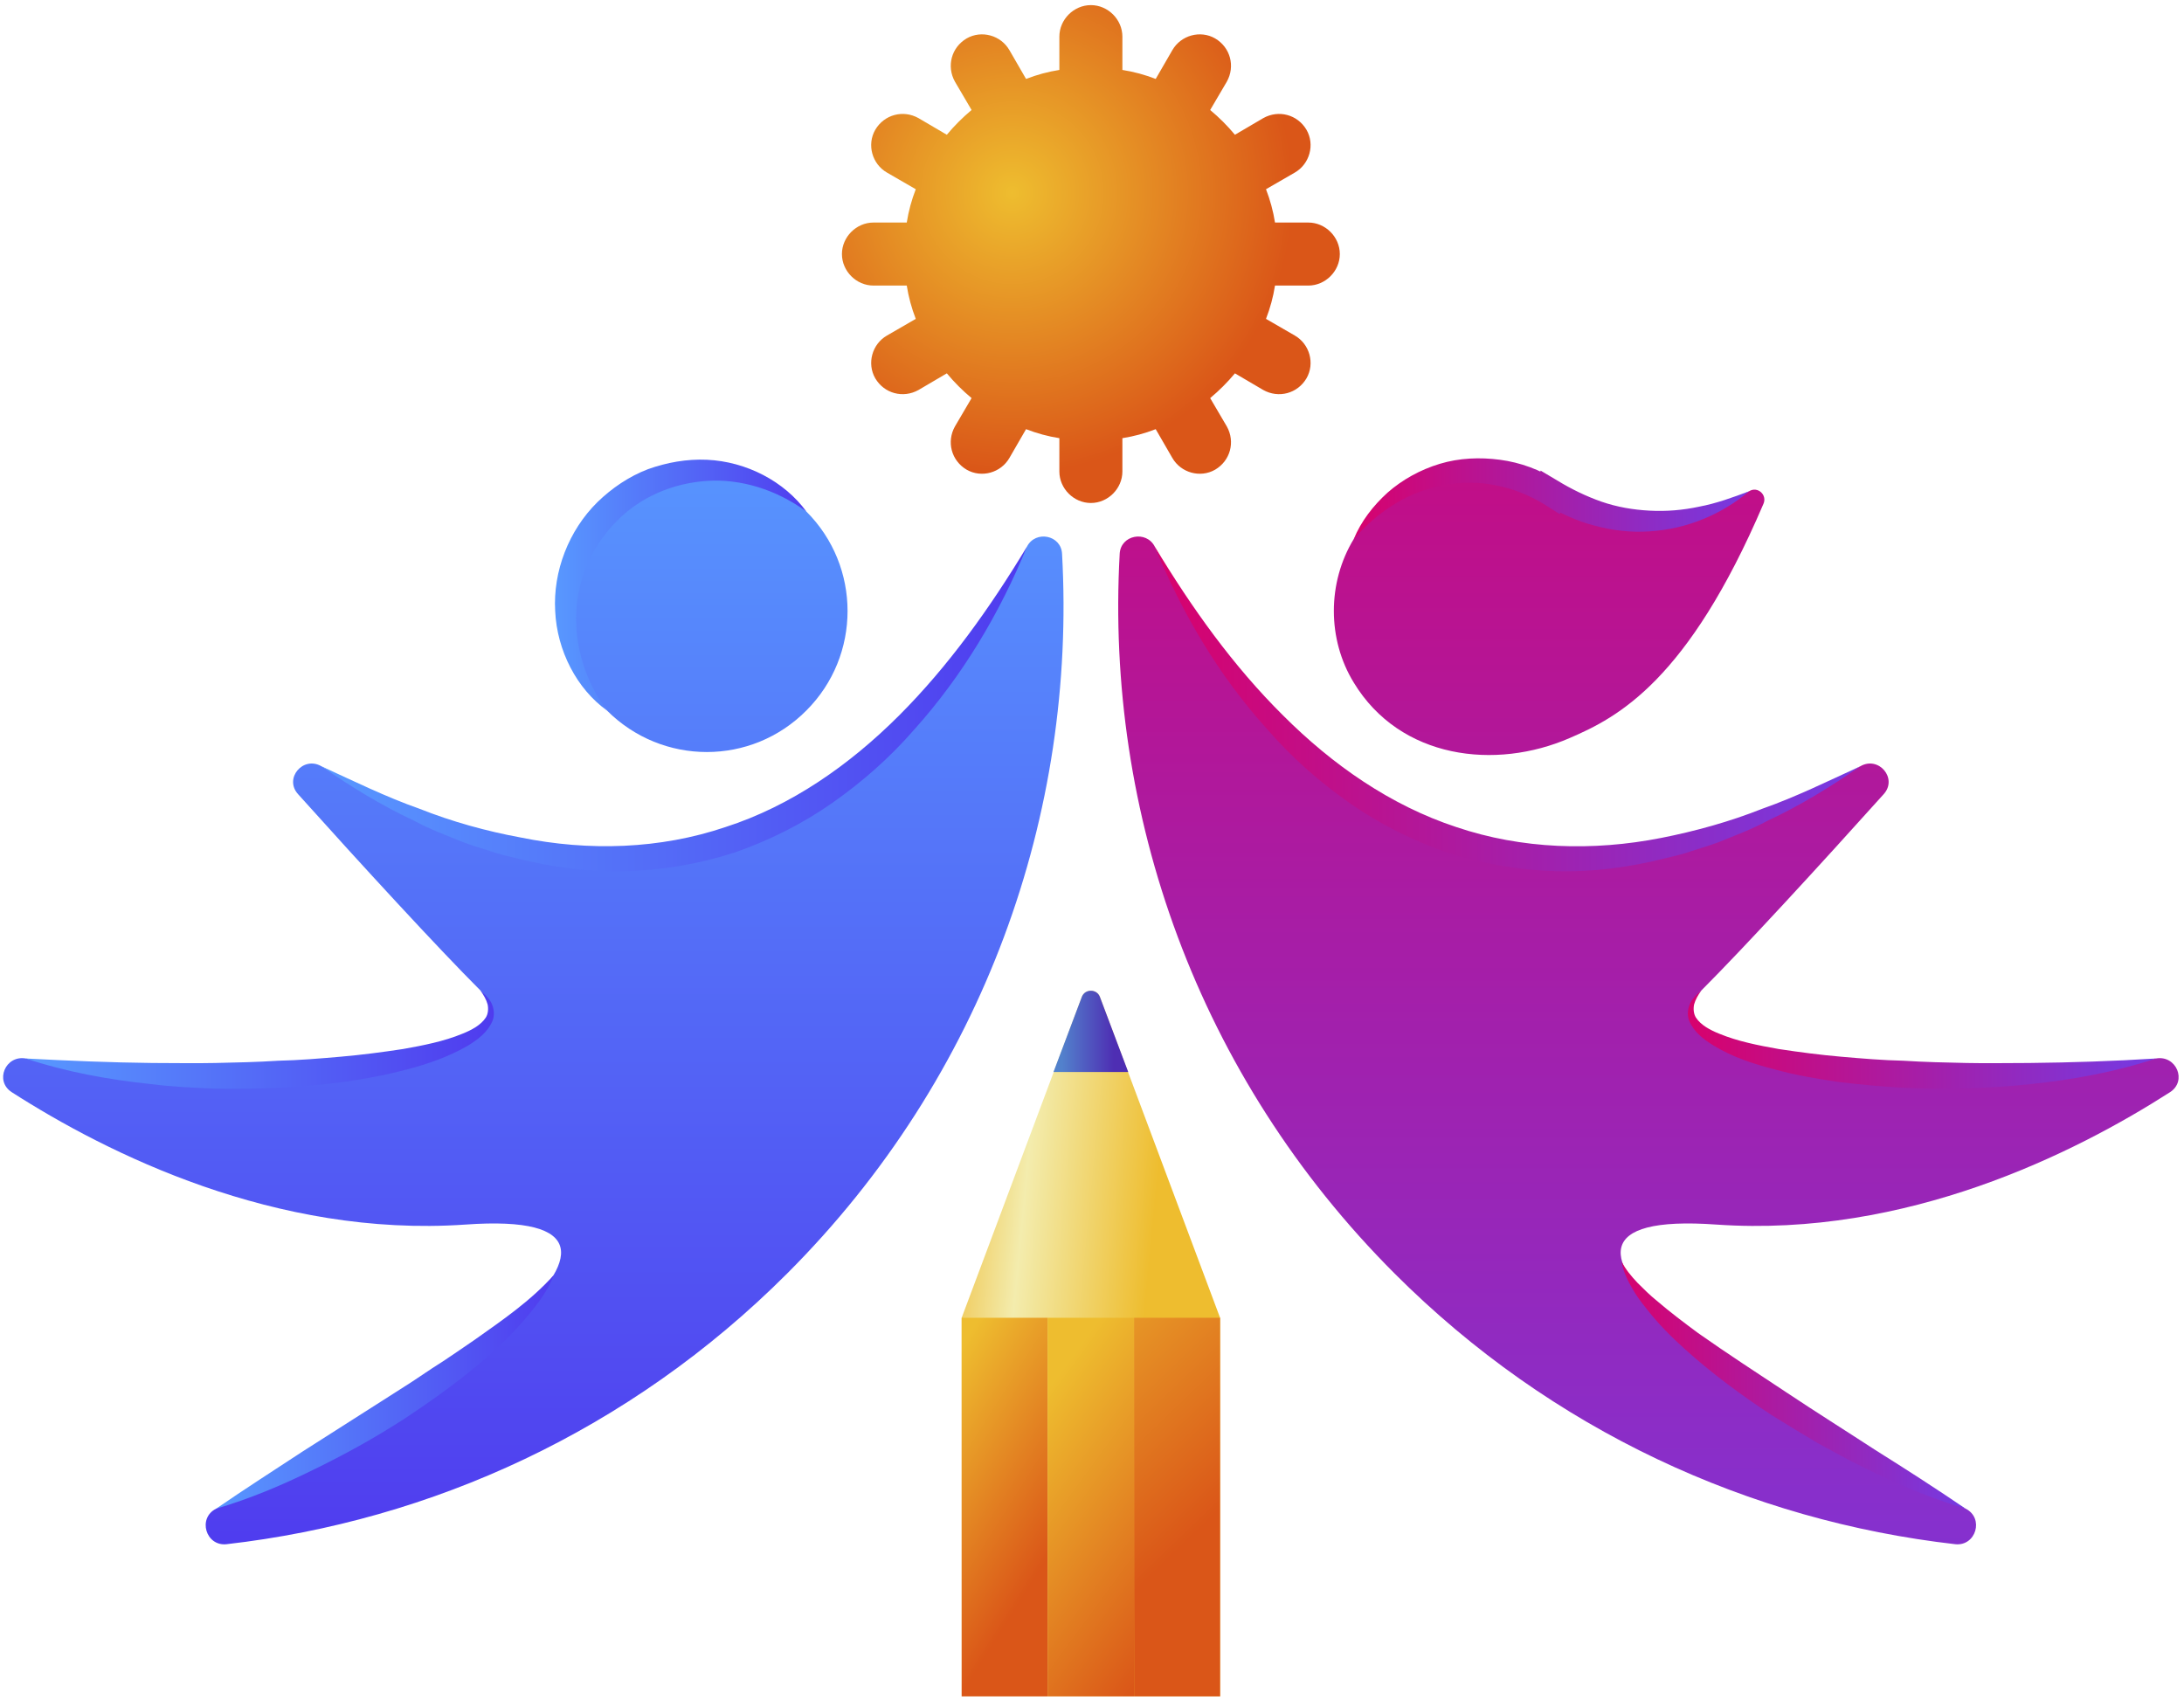 <svg width="257" height="200" viewBox="0 0 257 200" fill="none" xmlns="http://www.w3.org/2000/svg">
<path d="M153.954 33.604C155.967 33.604 157.662 31.909 157.662 29.896C157.662 27.883 155.967 26.188 153.954 26.188H150.034C149.822 24.846 149.469 23.539 148.975 22.267L152.365 20.308C154.113 19.301 154.749 17.023 153.742 15.275C152.683 13.474 150.458 12.891 148.657 13.898L145.32 15.858C144.437 14.798 143.466 13.827 142.406 12.944L144.366 9.607C145.373 7.806 144.79 5.581 142.989 4.522C141.241 3.515 138.963 4.151 137.956 5.899L135.996 9.289C134.725 8.795 133.418 8.442 132.076 8.23V4.31C132.076 2.297 130.381 0.602 128.368 0.602C126.355 0.602 124.66 2.297 124.66 4.31V8.23C123.318 8.442 122.012 8.795 120.74 9.289L118.78 5.899C117.774 4.151 115.496 3.515 113.748 4.522C111.947 5.581 111.364 7.806 112.37 9.607L114.33 12.944C113.271 13.827 112.3 14.798 111.417 15.858L108.08 13.898C106.279 12.891 104.054 13.474 102.994 15.275C101.988 17.023 102.623 19.301 104.372 20.308L107.762 22.267C107.267 23.539 106.914 24.846 106.702 26.188H102.782C100.769 26.188 99.074 27.883 99.074 29.896C99.074 31.909 100.769 33.604 102.782 33.604H106.702C106.914 34.946 107.267 36.252 107.762 37.524L104.372 39.484C102.623 40.49 101.988 42.768 102.994 44.516C104.054 46.317 106.279 46.9 108.08 45.894L111.417 43.934C112.3 44.993 113.271 45.964 114.33 46.847L112.37 50.184C111.364 51.985 111.947 54.21 113.748 55.27C115.496 56.276 117.774 55.641 118.78 53.892L120.74 50.502C122.012 50.997 123.318 51.35 124.66 51.562V55.482C124.66 57.495 126.355 59.19 128.368 59.19C130.381 59.19 132.076 57.495 132.076 55.482V51.562C133.418 51.35 134.725 50.997 135.996 50.502L137.956 53.892C138.963 55.641 141.241 56.276 142.989 55.27C144.79 54.21 145.373 51.985 144.366 50.184L142.406 46.847C143.466 45.964 144.437 44.993 145.32 43.934L148.657 45.894C150.458 46.9 152.683 46.317 153.742 44.516C154.749 42.768 154.113 40.49 152.365 39.484L148.975 37.524C149.469 36.252 149.822 34.946 150.034 33.604H153.954Z" fill="url(#paint0_radial_35_40)"/>
<path d="M253.702 124.557C228.116 129.483 191.83 124.928 200.2 116.558C205.232 111.526 214.184 101.779 221.654 93.462C223.349 91.608 221.071 88.906 218.899 90.177C169.528 119.683 144.578 81.755 135.89 64.327C134.884 62.367 131.864 62.949 131.758 65.174C130.063 95.634 140.87 126.623 164.125 149.878C182.612 168.366 205.974 178.96 230.076 181.715C232.513 181.98 233.52 178.642 231.295 177.53C207.033 165.823 172.654 141.985 202.001 144.104C224.302 145.64 244.114 135.734 255.345 128.53C257.41 127.206 256.086 124.133 253.702 124.557ZM184.731 86.84C190.4 84.403 198.61 80.112 207.51 59.294C207.987 58.235 206.821 57.175 205.815 57.811C201.259 60.618 192.465 64.009 182.401 57.917C174.931 53.202 164.496 55.003 159.304 63.426C156.179 68.564 156.179 75.239 159.304 80.324C164.761 89.33 175.991 90.654 184.731 86.84Z" fill="url(#paint1_linear_35_40)"/>
<path d="M218.899 90.179C215.456 92.563 211.854 94.788 207.987 96.589C206.133 97.595 204.12 98.337 202.16 99.131C201.153 99.502 200.094 99.82 199.087 100.138C198.081 100.509 197.075 100.721 196.015 100.985C191.83 102.045 187.539 102.628 183.196 102.522C178.852 102.416 174.508 101.674 170.376 100.35C166.244 98.919 162.324 96.96 158.775 94.47C155.226 91.98 151.994 89.12 149.187 85.888C143.413 79.531 139.069 72.115 135.891 64.328C140.234 71.532 145.108 78.366 150.988 84.193C156.815 90.02 163.649 94.788 171.383 97.33C179.064 99.926 187.433 100.191 195.485 98.602C199.511 97.807 203.537 96.695 207.404 95.159C211.324 93.781 215.085 91.927 218.899 90.179Z" fill="url(#paint2_linear_35_40)"/>
<path d="M253.7 124.558C248.933 126.147 243.953 127.047 238.921 127.577C233.941 128.107 228.856 128.213 223.824 128.001C221.334 127.842 218.791 127.63 216.301 127.312C213.759 126.941 211.269 126.518 208.779 125.829C206.342 125.193 203.853 124.399 201.628 123.021C200.515 122.333 199.35 121.485 198.767 120.108C198.502 119.419 198.608 118.625 198.926 117.989C199.244 117.406 199.721 116.982 200.198 116.559C199.827 117.088 199.509 117.618 199.35 118.201C199.244 118.73 199.297 119.313 199.562 119.737C200.145 120.638 201.257 121.22 202.316 121.644C204.488 122.545 206.925 123.021 209.309 123.445C211.746 123.816 214.182 124.134 216.619 124.346C219.056 124.558 221.546 124.769 223.982 124.822C226.472 124.981 228.909 125.034 231.399 125.087C233.835 125.14 236.325 125.087 238.815 125.087C243.741 125.034 248.721 124.875 253.7 124.558Z" fill="url(#paint3_linear_35_40)"/>
<path d="M205.815 57.813C202.637 60.514 198.505 62.263 194.108 62.528C191.936 62.686 189.711 62.422 187.592 61.839C185.473 61.309 183.46 60.303 181.606 59.243L183.937 58.184L183.566 60.514L181.553 59.243C179.858 58.237 178.004 57.495 176.044 57.124C174.031 56.7 172.018 56.7 170.005 57.071C167.992 57.442 166.032 58.131 164.231 59.243C162.43 60.303 160.788 61.733 159.305 63.428C160.152 61.362 161.583 59.508 163.278 57.972C165.026 56.436 167.145 55.27 169.423 54.581C171.7 53.893 174.137 53.787 176.521 54.105C178.905 54.423 181.236 55.27 183.248 56.594L180.865 57.654L181.289 55.376L183.248 56.541C184.891 57.548 186.639 58.396 188.44 59.031C190.294 59.667 192.148 59.985 194.108 60.091C196.068 60.197 198.028 60.038 199.988 59.614C201.948 59.243 203.855 58.554 205.815 57.813Z" fill="url(#paint4_linear_35_40)"/>
<path d="M231.292 177.531C227.213 176.313 223.293 174.671 219.479 172.764C217.572 171.863 215.718 170.804 213.864 169.797C212.063 168.738 210.261 167.625 208.46 166.513C204.911 164.182 201.468 161.64 198.29 158.779C196.7 157.349 195.164 155.812 193.84 154.117C193.151 153.27 192.515 152.422 191.986 151.469C191.456 150.515 190.979 149.509 190.82 148.449C191.297 149.403 191.986 150.197 192.674 150.939C193.416 151.681 194.158 152.422 194.952 153.058C196.488 154.382 198.184 155.654 199.826 156.872C203.216 159.256 206.712 161.534 210.155 163.811C213.652 166.142 217.201 168.367 220.697 170.645C224.246 172.87 227.795 175.148 231.292 177.531Z" fill="url(#paint5_linear_35_40)"/>
<path d="M94.888 83.609C101.351 77.146 101.351 66.657 94.888 60.195C88.425 53.732 77.937 53.732 71.421 60.195C64.958 66.657 64.958 77.146 71.421 83.609C77.937 90.124 88.425 90.124 94.888 83.609ZM124.977 65.174C124.871 62.949 121.851 62.367 120.845 64.327C112.157 81.755 87.207 119.683 37.836 90.177C35.664 88.906 33.386 91.608 35.081 93.462C42.551 101.779 51.503 111.526 56.536 116.558C64.905 124.928 28.619 129.483 3.033 124.557C0.649 124.133 -0.675 127.206 1.391 128.53C12.621 135.734 32.433 145.64 54.734 144.104C84.082 141.985 49.702 165.823 25.44 177.53C23.215 178.642 24.222 181.98 26.659 181.715C50.761 178.96 74.123 168.366 92.61 149.878C115.865 126.623 126.672 95.634 124.977 65.174Z" fill="url(#paint6_linear_35_40)"/>
<path d="M94.889 60.194C91.339 57.598 87.155 56.327 83.182 56.592C79.156 56.857 75.342 58.499 72.587 61.306C69.779 64.114 68.031 67.875 67.819 71.901C67.608 75.927 68.826 80.112 71.422 83.608C67.872 81.065 65.542 76.563 65.33 71.901C65.065 67.239 66.919 62.419 70.309 59.081C72.004 57.439 74.017 56.062 76.242 55.214C78.467 54.42 80.798 53.996 83.182 54.102C87.843 54.314 92.293 56.645 94.889 60.194Z" fill="url(#paint7_linear_35_40)"/>
<path d="M120.845 64.328C117.666 72.115 113.27 79.531 107.549 85.888C104.741 89.12 101.51 91.98 97.96 94.47C94.411 96.96 90.491 98.919 86.359 100.35C82.227 101.674 77.884 102.416 73.54 102.522C69.196 102.628 64.905 102.045 60.72 100.985C59.661 100.721 58.654 100.509 57.648 100.138C56.641 99.82 55.582 99.502 54.575 99.131C52.615 98.337 50.602 97.595 48.748 96.589C44.881 94.788 41.279 92.563 37.836 90.179C41.65 91.927 45.411 93.781 49.331 95.159C53.198 96.695 57.224 97.807 61.25 98.549C69.302 100.191 77.672 99.926 85.353 97.33C93.087 94.841 99.973 90.02 105.8 84.193C111.627 78.366 116.501 71.532 120.845 64.328Z" fill="url(#paint8_linear_35_40)"/>
<path d="M56.534 116.559C57.011 116.982 57.488 117.406 57.805 117.989C58.123 118.625 58.229 119.419 57.964 120.108C57.382 121.485 56.216 122.333 55.104 123.021C52.826 124.346 50.389 125.193 47.952 125.829C42.973 127.153 37.941 127.736 32.908 128.001C30.365 128.107 27.876 128.16 25.333 128.107C22.79 128.001 20.3 127.895 17.811 127.577C12.778 127.047 7.799 126.147 3.031 124.558C8.011 124.822 12.99 125.034 17.917 125.087C20.406 125.087 22.896 125.14 25.333 125.087C27.823 125.034 30.259 124.981 32.749 124.822C35.186 124.769 37.676 124.558 40.112 124.346C42.549 124.134 44.986 123.816 47.423 123.445C49.806 123.021 52.243 122.545 54.415 121.644C55.475 121.22 56.587 120.638 57.17 119.737C57.435 119.313 57.488 118.73 57.382 118.201C57.223 117.618 56.905 117.088 56.534 116.559Z" fill="url(#paint9_linear_35_40)"/>
<path d="M65.171 150.039C64.43 151.999 63.105 153.641 61.781 155.23C61.092 156.025 60.404 156.767 59.662 157.508C58.92 158.197 58.179 158.939 57.384 159.627C54.312 162.329 50.974 164.713 47.531 166.99C44.088 169.215 40.539 171.175 36.831 172.976C33.175 174.777 29.414 176.367 25.441 177.532C28.832 175.201 32.222 173.029 35.612 170.804L45.836 164.289C47.531 163.229 49.209 162.135 50.868 161.004C52.564 159.945 54.206 158.78 55.848 157.667C59.132 155.336 62.417 153.112 65.171 150.039Z" fill="url(#paint10_linear_35_40)"/>
<path d="M143.571 199.621H113.164V155.071L127.308 117.301C127.679 116.348 129.056 116.348 129.427 117.301L143.571 155.071V199.621Z" fill="url(#paint11_linear_35_40)"/>
<path d="M113.164 155.07H123.282V199.621H113.164V155.07Z" fill="url(#paint12_linear_35_40)"/>
<path d="M123.281 155.07H133.452V199.621H123.281V155.07Z" fill="url(#paint13_linear_35_40)"/>
<path d="M133.453 155.07H143.571V199.621H133.453V155.07Z" fill="url(#paint14_linear_35_40)"/>
<path d="M129.425 117.301L132.762 126.148H123.969L127.306 117.301C127.677 116.348 129.054 116.348 129.425 117.301Z" fill="url(#paint15_linear_35_40)"/>
<defs>
<radialGradient id="paint0_radial_35_40" cx="0" cy="0" r="1" gradientUnits="userSpaceOnUse" gradientTransform="translate(119.106 22.674) rotate(27.451) scale(33.101 33.101)">
<stop stop-color="#EEBD2F"/>
<stop offset="1" stop-color="#DA5618"/>
</radialGradient>
<linearGradient id="paint1_linear_35_40" x1="257.944" y1="3.753" x2="257.944" y2="219.879" gradientUnits="userSpaceOnUse">
<stop stop-color="#DA006A"/>
<stop offset="1" stop-color="#733BE4"/>
</linearGradient>
<linearGradient id="paint2_linear_35_40" x1="134.456" y1="64.33" x2="219.738" y2="64.33" gradientUnits="userSpaceOnUse">
<stop stop-color="#DA006A"/>
<stop offset="1" stop-color="#733BE4"/>
</linearGradient>
<linearGradient id="paint3_linear_35_40" x1="197.377" y1="116.573" x2="254.023" y2="116.573" gradientUnits="userSpaceOnUse">
<stop stop-color="#DA006A"/>
<stop offset="1" stop-color="#733BE4"/>
</linearGradient>
<linearGradient id="paint4_linear_35_40" x1="157.972" y1="53.938" x2="206.639" y2="53.938" gradientUnits="userSpaceOnUse">
<stop stop-color="#DA006A"/>
<stop offset="1" stop-color="#733BE4"/>
</linearGradient>
<linearGradient id="paint5_linear_35_40" x1="189.316" y1="148.445" x2="231.963" y2="148.445" gradientUnits="userSpaceOnUse">
<stop stop-color="#DA006A"/>
<stop offset="1" stop-color="#733BE4"/>
</linearGradient>
<linearGradient id="paint6_linear_35_40" x1="126.741" y1="47.305" x2="126.741" y2="186.737" gradientUnits="userSpaceOnUse">
<stop stop-color="#5899FF"/>
<stop offset="1" stop-color="#4F39EE"/>
</linearGradient>
<linearGradient id="paint7_linear_35_40" x1="65" y1="54.088" x2="95.995" y2="54.088" gradientUnits="userSpaceOnUse">
<stop stop-color="#5899FF"/>
<stop offset="1" stop-color="#4F39EE"/>
</linearGradient>
<linearGradient id="paint8_linear_35_40" x1="36.997" y1="64.33" x2="122.279" y2="64.33" gradientUnits="userSpaceOnUse">
<stop stop-color="#5899FF"/>
<stop offset="1" stop-color="#4F39EE"/>
</linearGradient>
<linearGradient id="paint9_linear_35_40" x1="2.709" y1="116.573" x2="59.355" y2="116.573" gradientUnits="userSpaceOnUse">
<stop stop-color="#5899FF"/>
<stop offset="1" stop-color="#4F39EE"/>
</linearGradient>
<linearGradient id="paint10_linear_35_40" x1="24.77" y1="150.054" x2="66.543" y2="150.054" gradientUnits="userSpaceOnUse">
<stop stop-color="#5899FF"/>
<stop offset="1" stop-color="#4F39EE"/>
</linearGradient>
<linearGradient id="paint11_linear_35_40" x1="117.322" y1="104.433" x2="139.391" y2="106.587" gradientUnits="userSpaceOnUse">
<stop stop-color="#F0CB5D"/>
<stop offset="0.305" stop-color="#F3ECAD"/>
<stop offset="1" stop-color="#EEBD2F"/>
</linearGradient>
<linearGradient id="paint12_linear_35_40" x1="144.025" y1="109.488" x2="162.532" y2="121.181" gradientUnits="userSpaceOnUse">
<stop stop-color="#EEBD2F"/>
<stop offset="1" stop-color="#DA5618"/>
</linearGradient>
<linearGradient id="paint13_linear_35_40" x1="163.357" y1="108.882" x2="186.9" y2="126.157" gradientUnits="userSpaceOnUse">
<stop stop-color="#EEBD2F"/>
<stop offset="1" stop-color="#DA5618"/>
</linearGradient>
<linearGradient id="paint14_linear_35_40" x1="177.074" y1="93.174" x2="203.216" y2="120.433" gradientUnits="userSpaceOnUse">
<stop stop-color="#EEBD2F"/>
<stop offset="1" stop-color="#DA5618"/>
</linearGradient>
<linearGradient id="paint15_linear_35_40" x1="124.957" y1="116.574" x2="131.082" y2="116.574" gradientUnits="userSpaceOnUse">
<stop stop-color="#5281CC"/>
<stop offset="1" stop-color="#4E2EB3"/>
</linearGradient>
</defs>
</svg>
